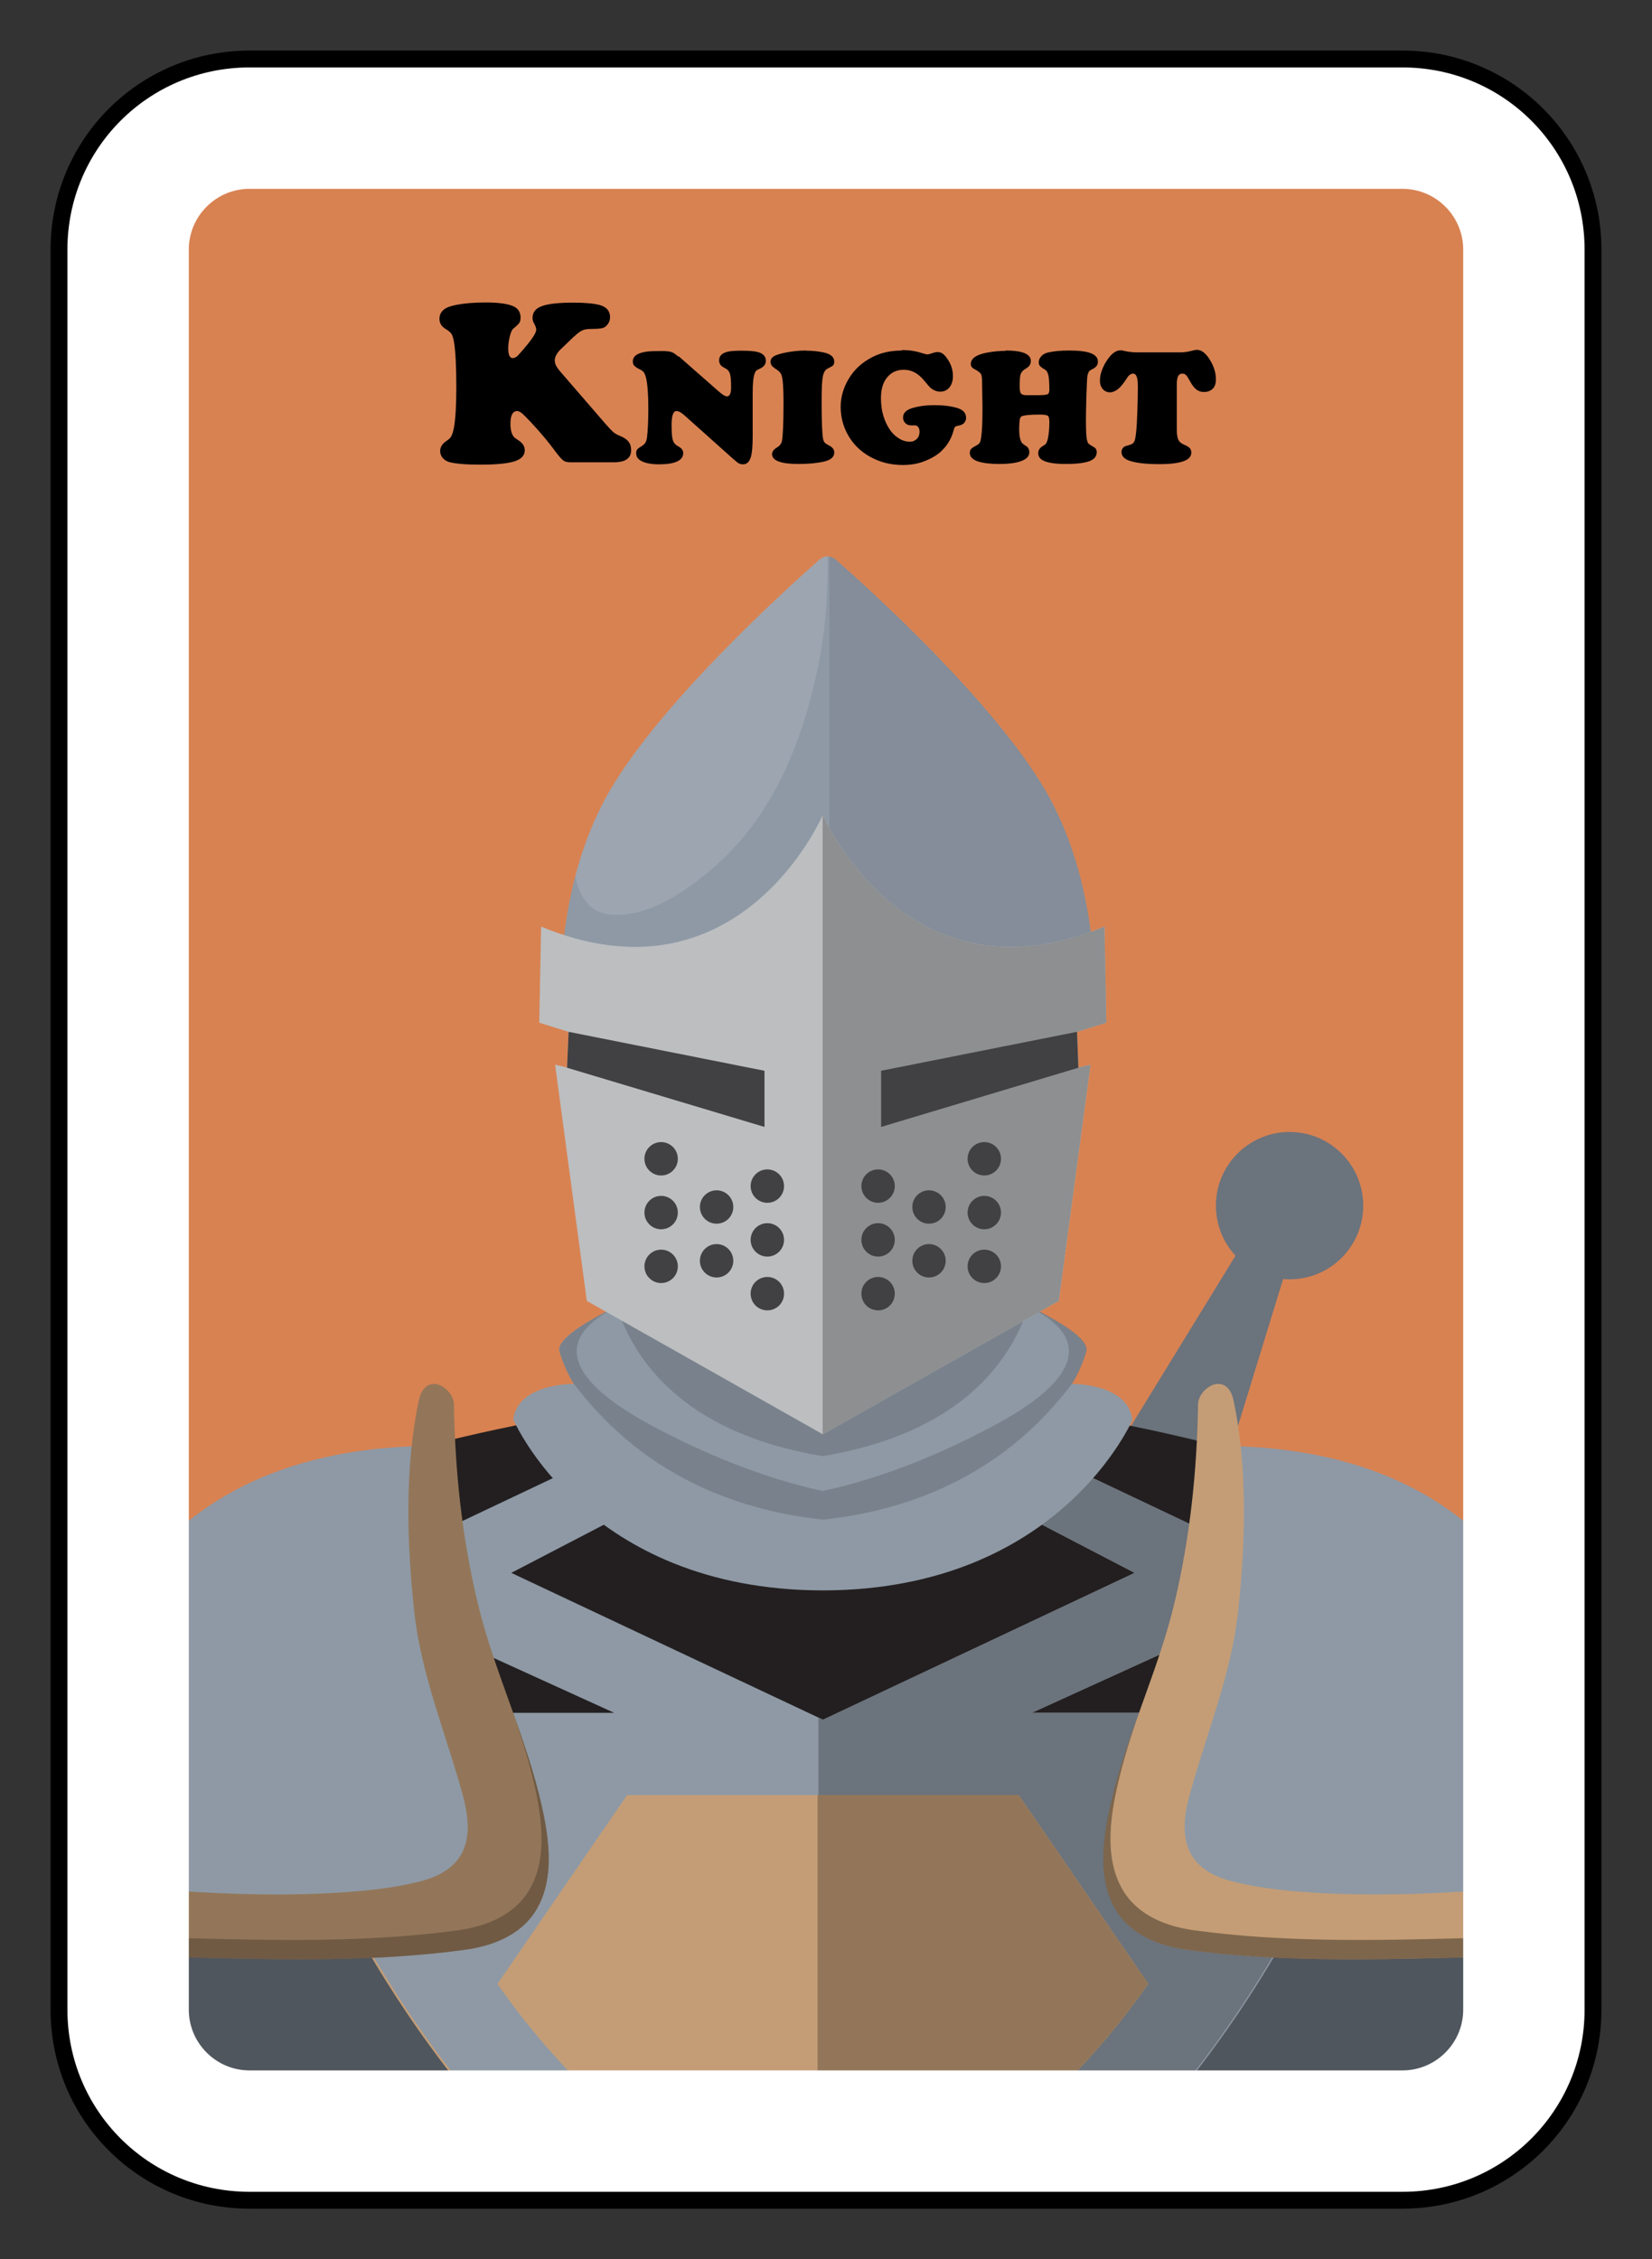 <?xml version="1.0" encoding="UTF-8"?>
<svg id="Knight" xmlns="http://www.w3.org/2000/svg" version="1.1" xmlns:xlink="http://www.w3.org/1999/xlink" viewBox="0 0 98 134">
  <rect x="0" y="0" width="98" height="134" fill="#333333" stroke="none"/>
  <!-- Generator: Adobe Illustrator 29.8.1, SVG Export Plug-In . SVG Version: 2.1.1 Build 2)  -->
  <defs>
    <style>
      .st0 {
        fill: #8d8f90;
      }

      .st1 {
        opacity: .6;
      }

      .st1, .st2, .st3, .st4, .st5, .st6 {
        isolation: isolate;
      }

      .st1, .st3, .st7 {
        fill: #6b737c;
      }

      .st2 {
        fill: #624f3b;
        opacity: .7;
      }

      .st3, .st5 {
        opacity: .3;
      }

      .st8 {
        fill: #50565d;
      }

      .st9, .st6 {
        fill: #8e99a5;
      }

      .st10 {
        fill: #fff;
      }

      .st11, .st12 {
        fill: none;
      }

      .st13 {
        fill: #e5e5e5;
      }

      .st14 {
        fill: #937659;
      }

      .st15 {
        clip-path: url(#clippath-1);
      }

      .st16 {
        fill: #bcbec0;
      }

      .st17 {
        fill: #231f20;
      }

      .st12 {
        stroke: #000;
        stroke-miterlimit: 10;
        stroke-width: 2px;
      }

      .st18 {
        fill: #414042;
      }

      .st19 {
        fill: #d88252;
      }

      .st5 {
        fill: #bbc2c9;
      }

      .st20 {
        clip-path: url(#clippath-2);
      }

      .st21 {
        clip-path: url(#clippath);
      }

      .st6 {
        opacity: .4;
      }

      .st22 {
        fill: #c49d76;
      }
    </style>
    <clipPath id="clippath">
      <rect class="st11" x="11" y="9" width="76" height="114"/>
    </clipPath>
    <clipPath id="clippath-1">
      <path class="st11" d="M73.69,101.59h-12.48l13.55-6.17v-3.05l-17.52-8.3-2.62,2.62,12.69,6.6-18.49,8.71-18.49-8.71,12.69-6.6-2.62-2.62-17.52,8.3v3.05l13.55,6.17h-16.4v10.67s9.99,21.65,28.75,26.67v.02s.03,0,.05,0c.02,0,.03,0,.05,0v-.02c18.76-5.02,28.75-26.67,28.75-26.67v-10.67h-3.94Z"/>
    </clipPath>
    <clipPath id="clippath-2">
      <path class="st11" d="M68.12,117.67l-7.69-11.2h-23.23l-7.69,11.2c7.07,10.2,18.02,15.84,19.24,16.45v.06s.02,0,.06-.03c.04.02.06.03.06.03v-.06c1.22-.61,12.17-6.25,19.24-16.45h0Z"/>
    </clipPath>
  </defs>
  <path class="st12" d="M83.2,4H14.8c-5.98,0-10.8,4.82-10.8,10.8v104.4c0,5.98,4.82,10.8,10.8,10.8h68.4c5.98,0,10.8-4.82,10.8-10.8V14.8c0-5.98-4.82-10.8-10.8-10.8h0Z"/>
  <rect class="st13" x="7.6" y="7.6" width="82.8" height="118.8" rx="2" ry="2"/>
  <g>
    <rect class="st19" x="11" y="9" width="76" height="114"/>
    <g class="st21">
      <g>
        <rect class="st8" x="6" y="104" width="84" height="26"/>
        <g>
          <circle class="st7" cx="76.5" cy="71.51" r="4.37"/>
          <path class="st7" d="M71.38,91.28l5.23-17.02-2.46-1.18-11.06,18.02s2.09,6.24,8.28.18h0Z"/>
        </g>
        <g>
          <g>
            <path class="st17" d="M48.85,82.48h-.12c-15.65.28-28.71,4.81-28.71,4.81v24.97s9.98,21.61,28.7,26.66v.04s.05,0,.07-.02c.02,0,.05,0,.07.02v-.04c18.72-5.04,28.7-26.66,28.7-26.66v-24.97s-13.06-4.52-28.71-4.8h0Z"/>
            <g>
              <path class="st9" d="M73.69,101.59h-12.48l13.55-6.17v-3.05l-17.52-8.3-2.62,2.62,12.69,6.6-18.49,8.71-18.49-8.71,12.69-6.6-2.62-2.62-17.52,8.3v3.05l13.55,6.17h-16.4v10.67s9.99,21.65,28.75,26.67v.02s.03,0,.05,0c.02,0,.03,0,.05,0v-.02c18.76-5.02,28.75-26.67,28.75-26.67v-10.67h-3.94Z"/>
              <g class="st15">
                <path class="st7" d="M48.85,82.48h-.3v56.37c.06.02.11.03.17.05v.04s.05,0,.07-.02c.02,0,.05,0,.07.02v-.04c18.72-5.04,28.7-26.66,28.7-26.66v-24.97s-13.06-4.52-28.71-4.8h0Z"/>
              </g>
            </g>
            <path class="st22" d="M48.85,139c-4.3-1.14-8.49-3.25-12.46-6.28-3.18-2.42-6.22-5.44-9.04-8.95-4.81-5.99-7.35-11.44-7.37-11.49l.1-.05c.03.05,2.56,5.5,7.36,11.47,2.82,3.51,5.85,6.52,9.02,8.93,3.96,3.02,8.14,5.13,12.42,6.26l-.03.11Z"/>
            <g>
              <path class="st22" d="M68.12,117.67l-7.69-11.2h-23.23l-7.69,11.2c7.07,10.2,18.02,15.84,19.24,16.45v.06s.02,0,.06-.03c.04.02.06.03.06.03v-.06c1.22-.61,12.17-6.25,19.24-16.45h0Z"/>
              <g class="st20">
                <rect class="st14" x="48.5" y="92" width="25" height="57"/>
              </g>
            </g>
          </g>
          <g>
            <g>
              <path class="st9" d="M3.66,112.81s-1.01-10.59,3.1-17.47c4.11-6.88,10.93-9.58,19.02-9.58,0,0-.2,10.05,2.09,16.59,2.29,6.54,4.32,10.99-6.07,11.67-10.39.67-18.14-1.21-18.14-1.21Z"/>
              <path class="st6" d="M27.87,102.36c-2.29-6.54-2.09-16.59-2.09-16.59-1.42,0-2.81.09-4.14.26.23.66.4,1.34.53,2.02.31,1.63.37,3.29.35,4.94-.02,1.54-.14,3.08-.37,4.6-.24,1.61-.6,3.21-1.18,4.73-.55,1.46-1.31,2.87-2.36,4.03-.46.51-.98.98-1.56,1.36-.47.31-.98.57-1.5.79-1.17.5-2.43.8-3.69.95-1.31.16-2.64.16-3.94-.03-1.2-.18-2.4-.54-3.44-1.18-.31-.19-.61-.42-.88-.66-.16,3.04.05,5.23.05,5.23,0,0,7.76,1.89,18.14,1.21,10.39-.67,8.36-5.13,6.07-11.67h.01Z"/>
            </g>
            <g>
              <path class="st14" d="M25.7,82.08c.59-.02,1.22.62,1.23,1.22.06,3.96.48,7.93,1.41,11.78.93,3.89,2.68,7.5,3.64,11.37.53,2.14,1.04,4.85-.18,6.85-.91,1.49-2.6,2.13-4.25,2.35-5.22.7-10.51.6-15.77.46-2.28-.06-4.56-.06-6.84-.18-1.36-.07-3.33-.34-3.52-2.02,0-.06,0-.13,0-.19-.11-3.2,5.41-1.86,7.2-1.71,3.79.3,7.61.48,11.41.25,1.61-.1,3.24-.26,4.81-.65,2.78-.68,3.33-2.49,2.63-5.07-1.01-3.72-2.5-7.19-2.91-11.07-.42-3.94-.55-8.4.26-12.29.05-.26.12-.53.28-.75.17-.23.39-.34.61-.34h0Z"/>
              <path class="st2" d="M31.98,106.45c-.45-1.81-1.08-3.57-1.71-5.32.48,1.36.93,2.72,1.28,4.12.54,2.15,1.04,4.88-.18,6.89-.91,1.5-2.61,2.14-4.28,2.36-5.25.71-10.57.6-15.86.46-2.29-.06-4.59-.06-6.88-.18-.95-.05-2.19-.2-2.93-.85.21,1.66,2.16,1.93,3.52,2,2.27.12,4.56.12,6.84.18,5.26.14,10.54.25,15.77-.46,1.65-.22,3.34-.86,4.25-2.35,1.22-2,.71-4.71.18-6.85Z"/>
            </g>
          </g>
          <g>
            <g>
              <path class="st9" d="M94.34,112.81s1.01-10.59-3.1-17.47c-4.11-6.88-10.93-9.58-19.02-9.58,0,0,.2,10.05-2.09,16.59-2.29,6.54-4.32,10.99,6.07,11.67,10.39.67,18.14-1.21,18.14-1.21Z"/>
              <path class="st6" d="M70.13,102.36c2.29-6.54,2.09-16.59,2.09-16.59,1.42,0,2.81.09,4.14.26-.23.66-.4,1.34-.53,2.02-.31,1.63-.37,3.29-.35,4.94.02,1.54.14,3.08.37,4.6.24,1.61.6,3.21,1.18,4.73.55,1.46,1.31,2.87,2.36,4.03.46.51.98.98,1.56,1.36.47.31.98.57,1.5.79,1.17.5,2.43.8,3.69.95,1.31.16,2.64.16,3.94-.03,1.2-.18,2.4-.54,3.44-1.18.31-.19.61-.42.88-.66.16,3.04-.05,5.23-.05,5.23,0,0-7.76,1.89-18.14,1.21-10.39-.67-8.36-5.13-6.07-11.67h-.01Z"/>
            </g>
            <g>
              <path class="st22" d="M72.3,82.08c-.59-.02-1.22.62-1.23,1.22-.06,3.96-.48,7.93-1.4,11.78-.93,3.89-2.68,7.5-3.64,11.37-.53,2.14-1.04,4.85.18,6.85.91,1.49,2.6,2.13,4.25,2.35,5.22.7,10.51.6,15.77.46,2.28-.06,4.56-.06,6.84-.18,1.36-.07,3.33-.34,3.52-2.02,0-.06.01-.13.01-.19.11-3.2-5.41-1.86-7.2-1.71-3.79.3-7.61.48-11.41.25-1.61-.1-3.24-.26-4.81-.65-2.78-.68-3.33-2.49-2.63-5.07,1.01-3.72,2.5-7.19,2.91-11.07.42-3.94.55-8.4-.26-12.29-.05-.26-.12-.53-.28-.75-.17-.23-.39-.34-.61-.34h0Z"/>
              <path class="st2" d="M66.02,106.45c.45-1.81,1.08-3.57,1.71-5.32-.48,1.36-.93,2.72-1.28,4.12-.54,2.15-1.04,4.88.18,6.89.91,1.5,2.61,2.14,4.28,2.36,5.25.71,10.57.6,15.86.46,2.29-.06,4.59-.06,6.88-.18.95-.05,2.19-.2,2.93-.85-.21,1.66-2.16,1.93-3.52,2-2.27.12-4.56.12-6.84.18-5.26.14-10.54.25-15.77-.46-1.65-.22-3.34-.86-4.25-2.35-1.22-2-.71-4.71-.18-6.85Z"/>
            </g>
          </g>
          <g>
            <path class="st9" d="M67.17,84.19c-.27-2.15-3.59-2.11-3.59-2.11,0,0,.54-.81.85-1.93.31-1.12-4.44-3.14-4.44-3.14l-11.18.67-11.18-.67s-4.76,2.02-4.44,3.14.85,1.93.85,1.93c0,0-3.32-.04-3.59,2.11,0,0,4.29,10.11,18.33,10.14h.08c14.03-.04,18.33-10.14,18.33-10.14h-.02Z"/>
            <path class="st1" d="M61.02,77.48v.02c3.46,1.7,3.45,4.08-1.98,7.01-4.79,2.59-8.6,3.58-10.23,3.92-1.63-.34-5.44-1.33-10.23-3.92-5.43-2.94-5.44-5.31-1.98-7.01v-.02c-1.38.67-3.63,1.89-3.41,2.67.31,1.12.85,1.93.85,1.93,1.7,2.19,5.83,7.08,14.74,8.05h.08c8.91-.97,13.04-5.86,14.74-8.06,0,0,.54-.81.85-1.93.22-.78-2.03-2-3.41-2.67h-.02Z"/>
            <path class="st1" d="M59.88,77.01l-11.08.66-11.08-.66c-.41.16-.79.32-1.13.49,1,3.11,3.89,7.48,12.17,8.86h.08c8.29-1.39,11.18-5.77,12.17-8.87-.34-.17-.72-.33-1.13-.49h0Z"/>
          </g>
        </g>
        <g>
          <g>
            <path class="st9" d="M64.9,60.64s.69-7.66-2.91-13.8c-3.11-5.29-10.43-11.91-12.4-13.64-.3-.26-.68-.26-.98,0-1.96,1.73-9.29,8.35-12.4,13.64-3.61,6.14-2.91,13.8-2.91,13.8,0,0,16.19-8.45,31.6,0Z"/>
            <path class="st5" d="M34.85,53.59c.32.35.72.54,1.12.62.63.12,1.29.04,1.91-.12,1.3-.33,2.52-1.09,3.66-1.98,1.06-.83,2.06-1.78,2.94-2.93.82-1.07,1.54-2.28,2.14-3.6.6-1.31,1.08-2.71,1.47-4.16.19-.73.36-1.48.51-2.23.17-.88.29-1.77.37-2.67.1-1.17.14-2.35.13-3.53-.17,0-.34.07-.49.2-1.96,1.73-9.29,8.35-12.4,13.64-.97,1.66-1.63,3.42-2.08,5.12.11.63.34,1.22.72,1.63h0Z"/>
            <path class="st3" d="M61.99,46.84c-3.11-5.29-10.43-11.91-12.4-13.64-.12-.11-.26-.17-.39-.19v23.88c4.85-.09,10.32.8,15.7,3.75,0,0,.69-7.66-2.91-13.8Z"/>
          </g>
          <g>
            <path class="st16" d="M63.89,61.2l1.74-.54-.11-5.7c-11.52,4.76-16.49-6.12-16.71-6.62v-.02h0s0,0,0,0v.02c-.22.5-5.19,11.38-16.71,6.62l-.11,5.7,1.74.54-.08,2.12-.72-.17,1.88,14.01,14,7.91h0l14-7.91,1.88-14.01-.72.17s-.08-2.12-.08-2.12Z"/>
            <path class="st0" d="M48.8,48.32s4.93,11.51,16.72,6.64l.11,5.7-1.74.54.08,2.12.72-.17-1.88,14.01-14.01,7.92s0-37.09,0-36.76Z"/>
            <g>
              <g>
                <g>
                  <g>
                    <circle class="st18" cx="45.52" cy="70.35" r=".99"/>
                    <circle class="st18" cx="45.52" cy="73.54" r=".99"/>
                    <path class="st18" d="M46.51,76.73c0,.55-.44.99-.99.99s-.99-.44-.99-.99.44-.99.99-.99.99.44.99.99Z"/>
                  </g>
                  <g>
                    <circle class="st18" cx="39.22" cy="68.73" r=".99"/>
                    <circle class="st18" cx="39.22" cy="71.92" r=".99"/>
                    <circle class="st18" cx="39.22" cy="75.11" r=".99"/>
                  </g>
                  <g>
                    <circle class="st18" cx="42.51" cy="71.59" r=".99"/>
                    <circle class="st18" cx="42.51" cy="74.78" r=".99"/>
                  </g>
                </g>
                <polygon class="st18" points="45.35 63.51 33.73 61.2 33.64 63.33 45.35 66.84 45.35 63.51"/>
              </g>
              <g>
                <g>
                  <g>
                    <circle class="st18" cx="52.09" cy="70.35" r=".99"/>
                    <circle class="st18" cx="52.09" cy="73.54" r=".99"/>
                    <path class="st18" d="M51.1,76.73c0,.55.44.99.99.99s.99-.44.99-.99-.44-.99-.99-.99-.99.44-.99.99Z"/>
                  </g>
                  <g>
                    <circle class="st18" cx="58.39" cy="68.73" r=".99"/>
                    <circle class="st18" cx="58.39" cy="71.92" r=".99"/>
                    <circle class="st18" cx="58.39" cy="75.11" r=".99"/>
                  </g>
                  <g>
                    <circle class="st18" cx="55.11" cy="71.59" r=".99"/>
                    <circle class="st18" cx="55.11" cy="74.78" r=".99"/>
                  </g>
                </g>
                <polygon class="st18" points="52.27 63.51 63.89 61.2 63.97 63.33 52.27 66.84 52.27 63.51"/>
              </g>
            </g>
          </g>
        </g>
      </g>
    </g>
  </g>
  <g class="st4">
    <g class="st4">
      <path d="M34.04,19.97l-.73.7c-.27.25-.4.49-.4.7,0,.11.03.23.09.34s.18.27.35.46l2.56,2.96c.23.26.39.43.47.5.09.07.22.15.39.22.25.1.42.22.52.35s.15.29.15.5c0,.48-.34.72-1.03.72h-2.59c-.18,0-.32-.04-.42-.12s-.27-.27-.49-.57c-.36-.49-.82-1.05-1.41-1.68-.26-.27-.43-.45-.54-.54-.1-.08-.2-.13-.28-.13-.26,0-.4.25-.4.75,0,.41.09.69.26.84.03.02.1.07.22.15.25.16.37.36.37.59,0,.3-.2.52-.6.65-.4.13-1.08.2-2.02.2-.84,0-1.46-.05-1.85-.15-.16-.05-.3-.13-.4-.25-.1-.12-.15-.26-.15-.41,0-.24.14-.45.41-.62.12-.08.21-.17.26-.27.05-.1.1-.26.15-.5.09-.51.14-1.31.14-2.38,0-1.28-.05-2.18-.14-2.71-.04-.22-.09-.38-.15-.47s-.18-.19-.33-.28c-.26-.15-.38-.35-.38-.61,0-.22.08-.39.24-.53s.41-.23.77-.3c.46-.09,1.05-.14,1.75-.14s1.25.07,1.59.21c.31.13.46.36.46.68,0,.14-.02.24-.07.32-.05.07-.17.19-.37.35-.07.06-.14.22-.2.46s-.09.48-.09.71c0,.38.09.57.26.57.1,0,.21-.05.3-.14s.29-.32.59-.68c.34-.42.51-.71.51-.87,0-.08-.04-.21-.13-.37-.06-.11-.09-.22-.09-.31,0-.34.18-.58.55-.71.36-.14.99-.21,1.87-.21.7,0,1.22.05,1.56.14.41.11.62.36.62.72,0,.15-.04.28-.13.41-.09.12-.19.21-.32.24-.1.03-.32.05-.66.05-.24,0-.42.03-.54.09-.12.05-.28.17-.47.35Z"/>
    </g>
  </g>
  <g class="st4">
    <g class="st4">
      <path d="M40.26,21.13l2.38,2.09c.22.19.38.29.48.29.17,0,.25-.18.25-.53,0-.4-.02-.68-.07-.82-.05-.15-.15-.26-.3-.33-.12-.06-.21-.12-.26-.19-.05-.07-.08-.16-.08-.27,0-.27.18-.44.55-.52.15-.03.41-.05.78-.05.48,0,.81.03,1,.09.29.09.44.26.44.51,0,.21-.12.36-.36.47-.1.04-.16.08-.2.11-.04.03-.07.08-.09.14-.09.21-.13.61-.13,1.2v1.56c0,.24,0,.57,0,.98,0,.56-.03.97-.1,1.22-.09.31-.24.46-.47.46-.1,0-.18-.02-.26-.06-.07-.04-.19-.14-.36-.29l-2.84-2.54c-.2-.18-.36-.27-.49-.27-.19,0-.29.27-.29.81,0,.44.02.75.07.91.05.16.15.28.3.36.21.11.32.24.32.41,0,.44-.48.67-1.43.67-.43,0-.76-.06-1-.17-.24-.11-.36-.27-.36-.48,0-.11.02-.19.07-.24.04-.05.15-.13.3-.22.15-.09.24-.25.27-.47.05-.41.08-1,.08-1.77,0-.82-.05-1.42-.14-1.8-.04-.14-.08-.24-.13-.31-.05-.07-.14-.13-.27-.19-.14-.07-.24-.14-.3-.21-.06-.07-.08-.15-.08-.24,0-.31.26-.5.79-.58.18-.03.49-.04.94-.04.25,0,.44.02.56.06.12.04.25.13.41.27Z"/>
      <path d="M47.81,20.8c.36,0,.71.03,1.03.1.43.09.65.27.65.55,0,.09-.02.16-.06.21-.04.05-.15.11-.33.2-.15.07-.24.23-.29.48-.05.25-.07.73-.07,1.45,0,1.22.03,1.97.09,2.26.02.09.06.16.1.21.05.05.13.1.24.16.21.1.32.23.32.42,0,.26-.19.43-.58.53-.42.1-.94.15-1.55.15-1.04,0-1.56-.2-1.56-.59,0-.14.1-.28.31-.4.16-.1.25-.23.28-.39.06-.36.09-1.14.09-2.32,0-.82-.04-1.34-.12-1.57-.04-.13-.15-.25-.32-.35-.13-.09-.22-.16-.26-.22-.04-.06-.07-.13-.07-.22,0-.14.07-.25.2-.33.13-.08.37-.15.7-.22.4-.08.8-.12,1.21-.12Z"/>
      <path d="M53.5,20.76c.42,0,.81.06,1.18.18.17.05.28.08.34.08.06,0,.2-.04.4-.11.07-.02.14-.03.21-.03.18,0,.35.1.51.32.26.34.39.71.39,1.11,0,.27-.07.5-.21.67-.14.17-.32.25-.55.25-.18,0-.37-.07-.54-.2-.05-.04-.19-.19-.4-.45-.35-.43-.75-.65-1.21-.65-.42,0-.74.15-.99.45s-.37.71-.37,1.23c0,.76.19,1.41.58,1.95.15.19.32.35.53.47.2.12.41.17.61.17.17,0,.3-.06.41-.17.11-.11.16-.25.16-.42,0-.15-.04-.26-.13-.33-.04-.03-.07-.04-.1-.05-.03,0-.12,0-.27,0-.14,0-.25-.04-.34-.13-.09-.09-.14-.2-.14-.33,0-.26.17-.45.53-.56.39-.12.83-.18,1.33-.18.54,0,.99.06,1.36.17.35.11.52.3.52.59,0,.11-.04.21-.12.3-.08.08-.18.13-.31.15-.11.02-.18.04-.22.07-.03.03-.07.12-.1.25-.14.51-.41.93-.8,1.27-.27.23-.61.41-.99.55s-.79.2-1.22.2c-.7,0-1.34-.16-1.92-.48-.6-.33-1.06-.79-1.37-1.38-.26-.49-.39-1.02-.39-1.59s.16-1.13.47-1.65c.33-.56.8-.99,1.39-1.29.52-.27,1.11-.4,1.78-.4Z"/>
      <path d="M59.66,20.79c1,0,1.49.21,1.49.62,0,.11-.03.2-.08.27-.05.07-.15.15-.29.23-.12.08-.2.18-.24.3s-.05.38-.05.76c0,.22.04.36.12.41.05.03.12.05.22.06.1,0,.33,0,.69,0,.33,0,.53-.02.61-.05.08-.03.12-.12.12-.26,0-.42-.02-.71-.06-.88-.04-.17-.11-.28-.22-.34-.14-.08-.23-.15-.28-.2-.04-.06-.07-.13-.07-.22,0-.13.05-.25.15-.36.1-.11.23-.18.39-.22.33-.08.75-.12,1.25-.12.59,0,1.02.05,1.3.16.28.11.42.27.42.5,0,.19-.1.33-.3.43-.12.06-.21.11-.24.17s-.07.15-.09.29c-.01.08-.03.43-.05,1.06-.02.63-.03,1.13-.03,1.5,0,.65.02,1.06.07,1.23.03.1.05.16.09.19s.13.1.3.19c.12.07.18.17.18.31,0,.24-.14.42-.43.53-.29.11-.76.17-1.41.17-.57,0-.99-.06-1.26-.17-.25-.1-.37-.26-.37-.47,0-.18.09-.32.28-.43.09-.05.16-.1.19-.15.03-.05.07-.15.1-.28.06-.27.09-.6.09-.99,0-.2-.03-.33-.09-.37s-.21-.07-.46-.07c-.57,0-.93.03-1.09.1-.06.03-.1.1-.12.22-.02.15-.03.34-.03.56,0,.36.05.62.15.78.04.05.12.12.25.2.13.08.2.2.2.38,0,.22-.15.39-.46.51-.31.12-.75.18-1.33.18-.52,0-.95-.05-1.28-.16-.14-.05-.26-.12-.34-.2-.08-.09-.12-.18-.12-.29s.03-.19.08-.24c.05-.06.16-.13.33-.22.09-.04.15-.1.19-.17.04-.07.06-.19.08-.35.05-.37.07-.86.07-1.46,0-.11,0-.24,0-.4-.01-.77-.02-1.2-.02-1.31,0-.27-.02-.46-.07-.54s-.18-.18-.39-.29c-.14-.07-.21-.17-.21-.3,0-.32.31-.55.94-.67.36-.07.74-.11,1.12-.11Z"/>
      <path d="M67.5,20.9h2.52c.27,0,.52-.05.74-.11.1-.03.18-.04.25-.04.26,0,.51.19.75.57.24.38.37.78.37,1.18,0,.28-.08.48-.25.61-.13.1-.28.14-.46.14-.17,0-.32-.05-.44-.14-.12-.09-.25-.25-.37-.47-.11-.2-.19-.33-.25-.39s-.13-.09-.22-.09c-.12,0-.2.05-.25.15-.05.1-.08.26-.08.49v2.68c0,.27.03.47.09.6s.17.22.33.29c.17.07.29.14.35.21.06.07.09.16.09.27,0,.23-.16.4-.47.51-.31.11-.79.17-1.43.17-.79,0-1.38-.07-1.76-.2-.32-.11-.48-.28-.48-.53,0-.13.06-.23.17-.31.03-.02.14-.05.34-.11.12-.04.21-.1.25-.2.05-.1.08-.29.11-.57.03-.25.05-.65.07-1.21s.03-1.04.03-1.45c0-.29-.02-.49-.07-.61-.04-.12-.12-.18-.22-.18-.12,0-.25.09-.36.27-.21.33-.39.54-.53.65-.16.12-.32.19-.47.19-.17,0-.31-.06-.43-.19-.11-.13-.17-.29-.17-.5s.04-.42.13-.65c.09-.24.21-.46.36-.66.24-.33.48-.49.72-.49.06,0,.14,0,.22.03.17.04.31.06.42.07.11.01.24.02.38.02Z"/>
    </g>
  </g>
  <path class="st10" d="M83.2,11.2c1.98,0,3.6,1.62,3.6,3.6v104.4c0,1.98-1.62,3.6-3.6,3.6H14.8c-1.98,0-3.6-1.62-3.6-3.6V14.8c0-1.98,1.62-3.6,3.6-3.6h68.4M83.2,4H14.8c-5.98,0-10.8,4.82-10.8,10.8v104.4c0,5.98,4.82,10.8,10.8,10.8h68.4c5.98,0,10.8-4.82,10.8-10.8V14.8c0-5.98-4.82-10.8-10.8-10.8h0Z"/>
</svg>